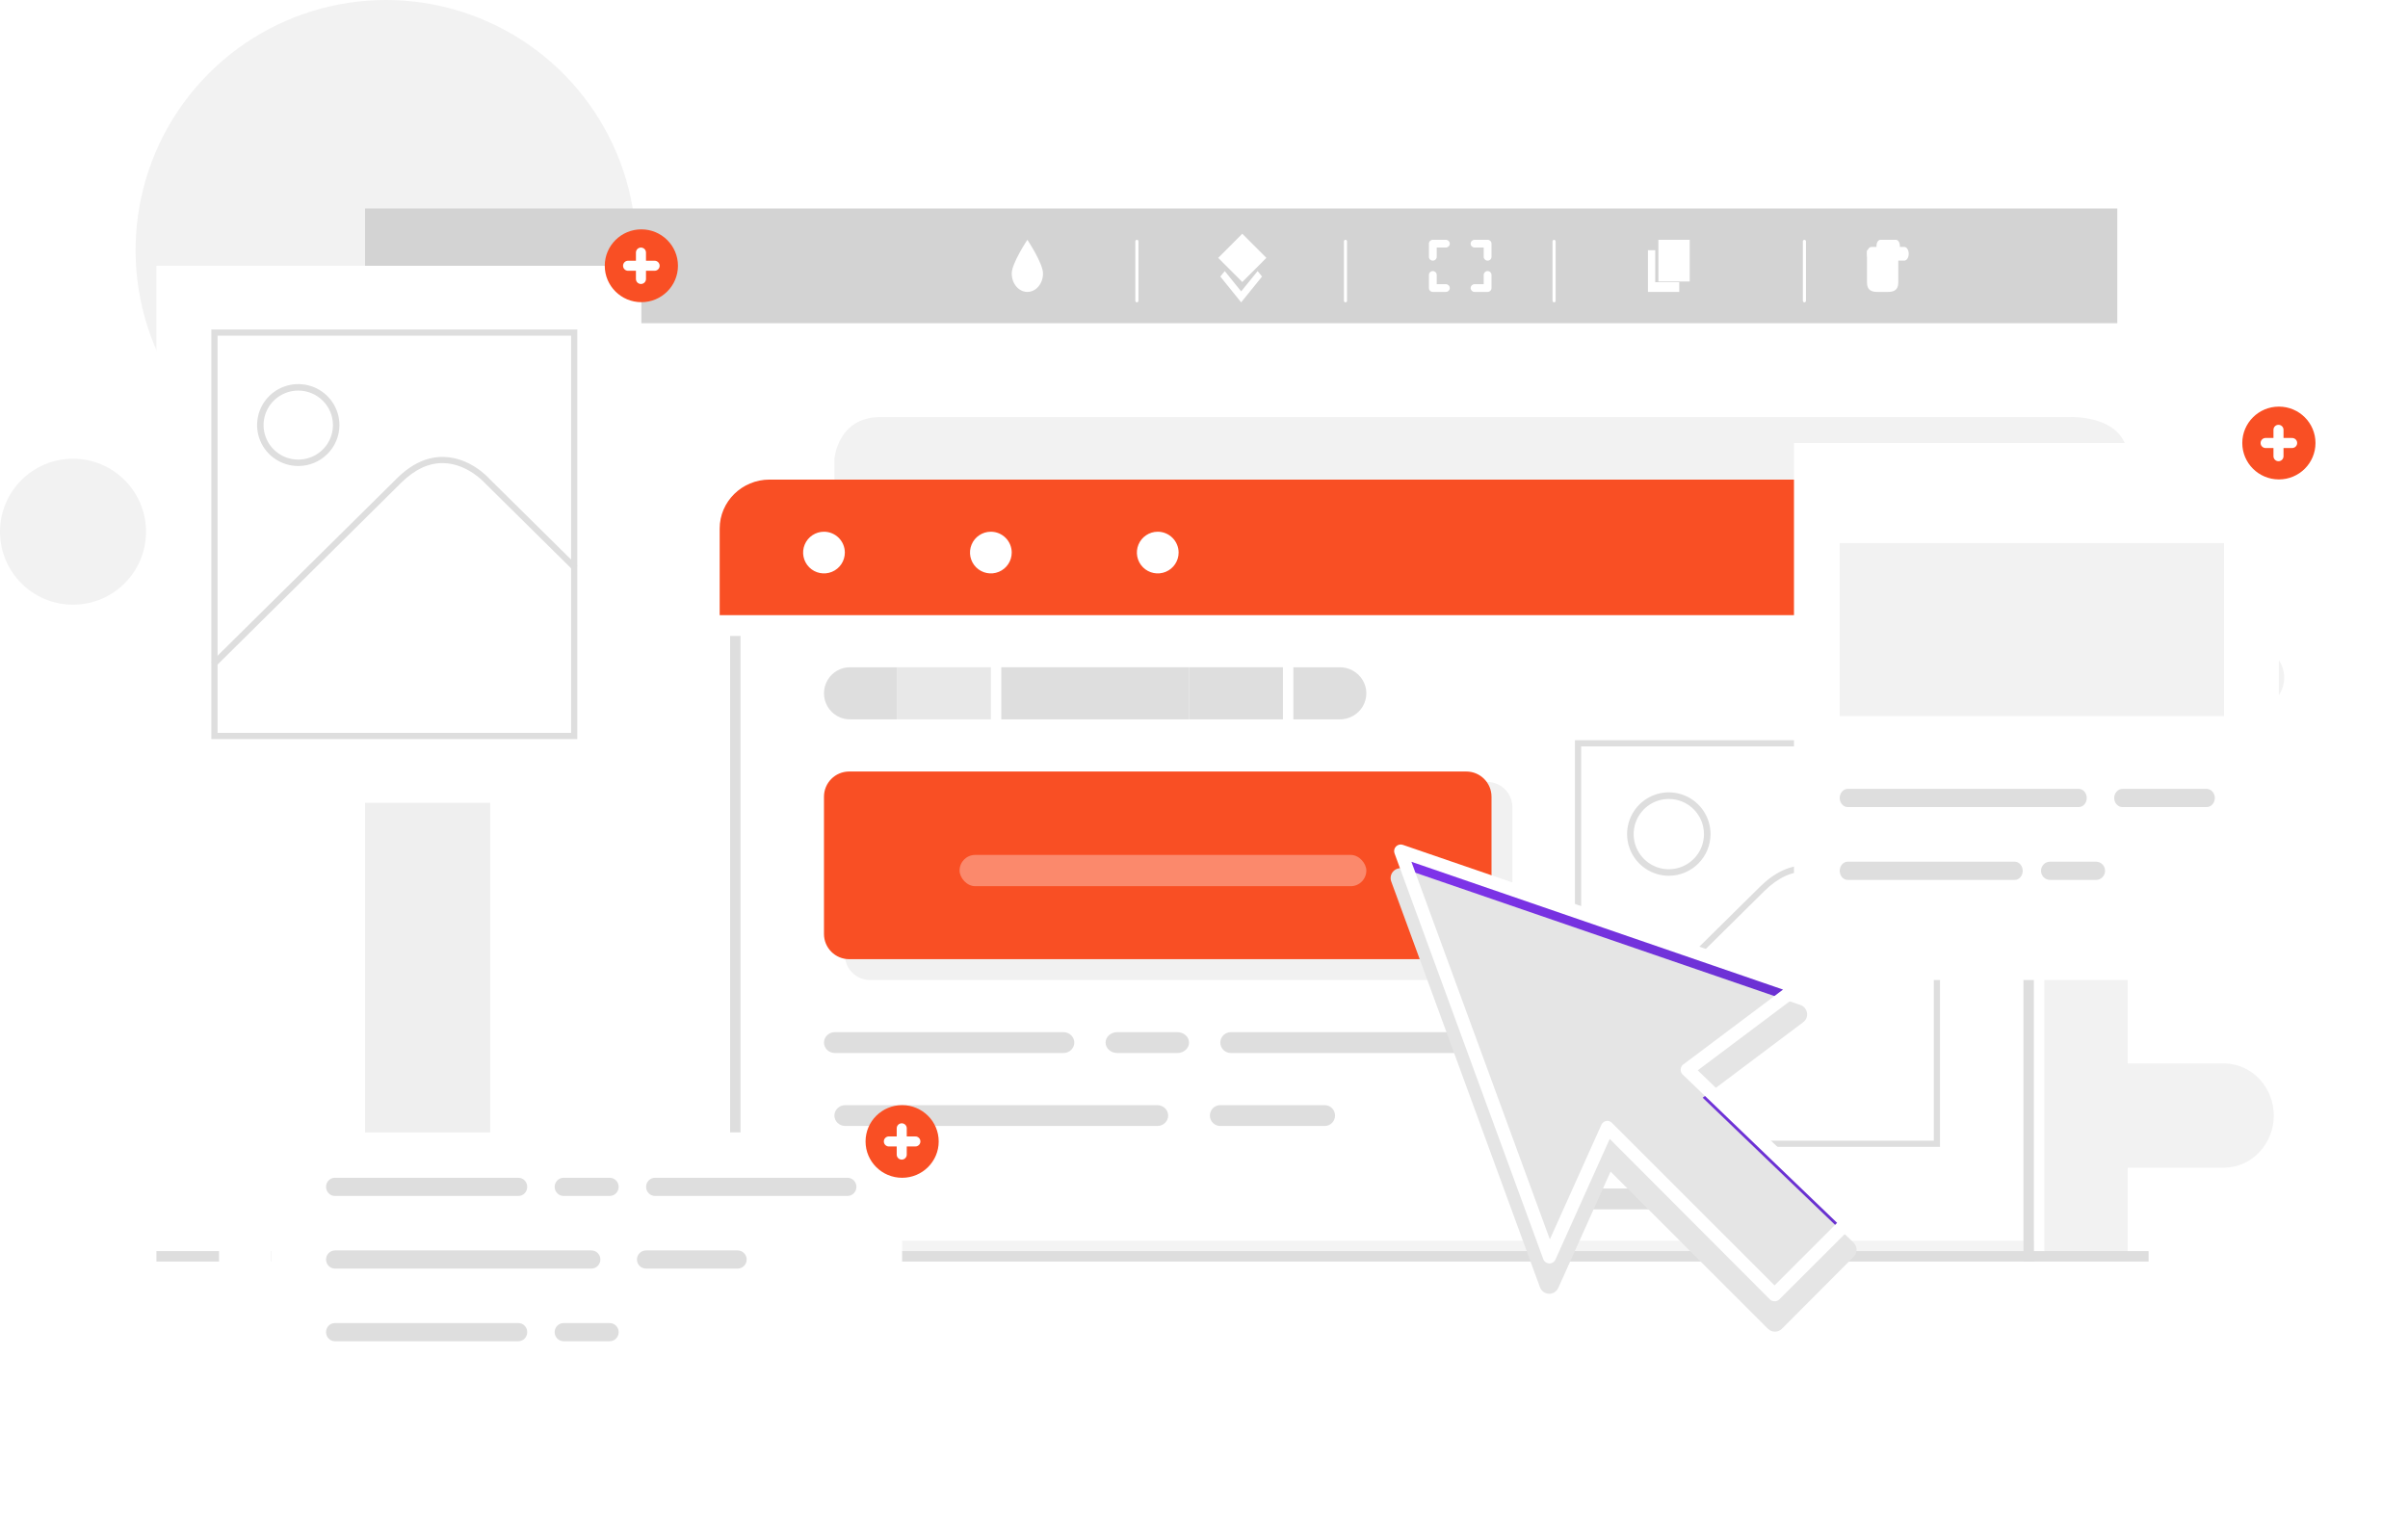 <svg width="191" height="120" viewBox="0 0 191 120" fill="none" xmlns="http://www.w3.org/2000/svg">
<path fill-rule="evenodd" clip-rule="evenodd" d="M33.681 19.526H50.465C50.331 11.27 45.097 3.96 37.324 1.169C29.55 -1.622 20.86 0.689 15.501 6.973C10.142 13.256 9.234 22.199 13.221 29.43C17.208 36.661 25.257 40.67 33.433 39.497L33.435 20.439C33.069 20.218 33.15 19.526 33.681 19.526Z" fill="#F2F2F2"/>
<rect x="57.911" y="98.421" width="103.413" height="1.654" fill="#F4F4F4"/>
<path fill-rule="evenodd" clip-rule="evenodd" d="M66.184 36.413C66.184 36.413 66.431 33.084 69.835 33.084H164.24C164.24 33.084 168.77 32.901 168.77 36.413V100.075H162.155V45.184L66.184 38.277V36.413Z" fill="#F2F2F2"/>
<rect x="28.956" y="25.639" width="9.928" height="74.436" fill="#EFEFEF"/>
<rect x="21.51" y="99.248" width="148.915" height="0.827" fill="#DEDEDE"/>
<path fill-rule="evenodd" clip-rule="evenodd" d="M161.325 41.933C161.325 39.786 159.552 38.045 157.366 38.045H61.042C58.856 38.045 57.084 39.786 57.084 41.933V48.797H161.325V41.933Z" fill="#F94F24"/>
<rect x="160.497" y="50.451" width="0.827" height="49.624" fill="#DEDEDE"/>
<rect x="57.911" y="50.451" width="0.827" height="49.624" fill="#DEDEDE"/>
<path fill-rule="evenodd" clip-rule="evenodd" d="M65.992 45.362C65.374 45.619 64.662 45.478 64.188 45.005C63.714 44.532 63.572 43.821 63.828 43.202C64.084 42.584 64.688 42.181 65.357 42.181C66.269 42.182 67.009 42.92 67.012 43.832C67.013 44.501 66.611 45.105 65.992 45.362Z" fill="white"/>
<path fill-rule="evenodd" clip-rule="evenodd" d="M79.229 45.362C78.611 45.619 77.899 45.478 77.425 45.005C76.951 44.532 76.809 43.821 77.065 43.202C77.321 42.584 77.924 42.181 78.594 42.181C79.506 42.182 80.245 42.92 80.249 43.832C80.25 44.501 79.847 45.105 79.229 45.362Z" fill="white"/>
<path fill-rule="evenodd" clip-rule="evenodd" d="M92.466 45.362C91.848 45.619 91.136 45.478 90.662 45.005C90.188 44.532 90.046 43.821 90.302 43.202C90.558 42.584 91.162 42.181 91.831 42.181C92.743 42.182 93.482 42.92 93.486 43.832C93.487 44.501 93.084 45.105 92.466 45.362Z" fill="white"/>
<path fill-rule="evenodd" clip-rule="evenodd" d="M69.012 77.744C67.907 77.744 67.012 76.849 67.012 75.744V64.03C67.012 62.925 67.907 62.03 69.012 62.03H117.959C119.064 62.03 119.959 62.925 119.959 64.03V75.744C119.959 76.849 119.064 77.744 117.959 77.744H69.012Z" fill="#F1F1F1"/>
<path fill-rule="evenodd" clip-rule="evenodd" d="M67.357 76.09C66.252 76.09 65.357 75.195 65.357 74.09V63.203C65.357 62.098 66.252 61.203 67.357 61.203H116.305C117.409 61.203 118.305 62.098 118.305 63.203V74.09C118.305 75.195 117.409 76.09 116.305 76.09H67.357Z" fill="#F94F24"/>
<rect x="76.112" y="67.819" width="32.265" height="2.481" rx="1.241" fill="white" fill-opacity="0.329"/>
<rect x="71.148" y="52.932" width="7.446" height="4.135" fill="#E8E8E8"/>
<rect x="79.421" y="52.932" width="7.446" height="4.135" fill="#DEDEDE"/>
<rect x="86.867" y="52.932" width="7.446" height="4.135" fill="#DEDEDE"/>
<path fill-rule="evenodd" clip-rule="evenodd" d="M67.49 52.934C66.737 52.907 66.029 53.295 65.645 53.946C65.261 54.596 65.261 55.404 65.645 56.055C66.029 56.705 66.737 57.093 67.49 57.066H71.148V52.934H67.49Z" fill="#DEDEDE"/>
<rect x="94.313" y="52.932" width="7.446" height="4.135" fill="#DEDEDE"/>
<path fill-rule="evenodd" clip-rule="evenodd" d="M102.586 52.934V57.066H106.197C106.967 57.093 107.69 56.705 108.082 56.055C108.475 55.404 108.475 54.596 108.082 53.946C107.69 53.295 106.967 52.907 106.197 52.934H102.586Z" fill="#DEDEDE"/>
<path fill-rule="evenodd" clip-rule="evenodd" d="M31.438 40.526C31.438 41.438 32.735 42.18 34.334 42.18C35.934 42.18 37.229 41.441 37.229 40.526C37.229 39.612 35.939 38.872 34.334 38.872C32.735 38.872 31.438 39.614 31.438 40.526ZM32.823 40.526C32.823 39.767 33.499 39.151 34.334 39.151C35.169 39.151 35.846 39.767 35.846 40.526C35.847 40.891 35.688 41.242 35.404 41.5C35.121 41.758 34.736 41.904 34.334 41.904V41.901C33.499 41.901 32.823 41.286 32.823 40.526Z" fill="#D3D3D3"/>
<path fill-rule="evenodd" clip-rule="evenodd" d="M34.333 42.18C33.648 42.18 33.092 41.625 33.092 40.94C33.092 40.255 33.648 39.699 34.333 39.699C35.019 39.699 35.574 40.255 35.574 40.94C35.574 41.625 35.019 42.18 34.333 42.18Z" fill="#D3D3D3"/>
<path fill-rule="evenodd" clip-rule="evenodd" d="M32.265 34.323C32.265 35.465 33.191 36.391 34.333 36.391C35.475 36.391 36.401 35.465 36.401 34.323C36.401 33.181 35.475 32.256 34.333 32.256C33.191 32.256 32.265 33.181 32.265 34.323ZM34.612 34.602V35.014C34.612 35.168 34.487 35.293 34.333 35.293C34.179 35.293 34.054 35.168 34.054 35.014V34.602H33.64C33.495 34.589 33.384 34.468 33.384 34.322C33.384 34.177 33.495 34.055 33.64 34.042H34.054V33.63C34.054 33.476 34.179 33.352 34.333 33.352C34.487 33.352 34.612 33.476 34.612 33.63V34.053H35.024C35.13 34.044 35.232 34.095 35.288 34.186C35.344 34.276 35.344 34.391 35.288 34.481C35.232 34.572 35.13 34.623 35.024 34.613V34.602H34.612Z" fill="#D3D3D3"/>
<rect x="28.956" y="16.541" width="138.987" height="9.098" fill="#D3D3D3"/>
<path fill-rule="evenodd" clip-rule="evenodd" d="M124.923 90.978V58.722H153.879V90.978H124.923ZM153.387 90.489V59.21H125.415V90.489H153.387Z" fill="#DEDEDE"/>
<path fill-rule="evenodd" clip-rule="evenodd" d="M124.923 84.841L139.614 70.333C140.788 69.174 142.039 68.605 143.352 68.649C145.421 68.715 146.835 70.28 146.895 70.346L153.879 77.243L153.53 77.587L146.534 70.68C146.511 70.653 145.184 69.193 143.32 69.137C142.155 69.098 141.025 69.625 139.952 70.68L125.282 85.188L124.923 84.841Z" fill="#DEDEDE"/>
<path fill-rule="evenodd" clip-rule="evenodd" d="M129.312 67.432C128.799 66.196 129.082 64.772 130.029 63.826C130.976 62.879 132.4 62.596 133.636 63.109C134.873 63.622 135.679 64.829 135.678 66.168C135.675 67.992 134.196 69.471 132.372 69.473C131.033 69.474 129.825 68.669 129.312 67.432ZM129.794 65.099C129.361 66.141 129.599 67.34 130.397 68.138C131.194 68.936 132.393 69.174 133.435 68.743C134.477 68.312 135.157 67.295 135.157 66.168C135.155 64.63 133.91 63.383 132.371 63.381C131.244 63.38 130.226 64.058 129.794 65.099Z" fill="#DEDEDE"/>
<path fill-rule="evenodd" clip-rule="evenodd" d="M66.222 83.534C65.744 83.534 65.357 83.163 65.357 82.707C65.357 82.25 65.744 81.88 66.222 81.88H84.347C84.825 81.88 85.212 82.25 85.212 82.707C85.212 83.163 84.825 83.534 84.347 83.534H84.34H66.222Z" fill="#DEDEDE"/>
<path fill-rule="evenodd" clip-rule="evenodd" d="M88.621 83.534C88.109 83.534 87.694 83.163 87.694 82.707C87.694 82.25 88.109 81.88 88.621 81.88H93.386C93.898 81.88 94.313 82.25 94.313 82.707C94.313 83.163 93.898 83.534 93.386 83.534H88.621Z" fill="#DEDEDE"/>
<path fill-rule="evenodd" clip-rule="evenodd" d="M97.633 83.534C97.17 83.534 96.795 83.163 96.795 82.707C96.795 82.25 97.17 81.88 97.633 81.88H115.811C116.275 81.88 116.65 82.25 116.65 82.707C116.65 83.163 116.275 83.534 115.811 83.534H97.633Z" fill="#DEDEDE"/>
<path fill-rule="evenodd" clip-rule="evenodd" d="M67.048 89.323C66.571 89.323 66.184 88.953 66.184 88.496C66.184 88.039 66.571 87.669 67.048 87.669H91.795C92.272 87.669 92.658 88.039 92.658 88.496C92.658 88.953 92.272 89.323 91.795 89.323H67.048Z" fill="#DEDEDE"/>
<path fill-rule="evenodd" clip-rule="evenodd" d="M96.79 89.323C96.336 89.323 95.967 88.953 95.967 88.496C95.967 88.039 96.336 87.669 96.79 87.669H105.072C105.527 87.669 105.895 88.039 105.895 88.496C105.895 88.953 105.527 89.323 105.072 89.323H96.79Z" fill="#DEDEDE"/>
<path fill-rule="evenodd" clip-rule="evenodd" d="M124.979 95.94C124.491 95.94 124.096 95.569 124.096 95.113C124.096 94.656 124.491 94.285 124.979 94.285H143.068C143.556 94.285 143.951 94.656 143.951 95.113C143.951 95.569 143.556 95.94 143.068 95.94H124.979Z" fill="#DEDEDE"/>
<path fill-rule="evenodd" clip-rule="evenodd" d="M90.053 23.855V19.152C90.054 19.081 90.109 19.024 90.176 19.023C90.245 19.023 90.3 19.08 90.3 19.152V23.855C90.3 23.927 90.245 23.985 90.176 23.985C90.108 23.985 90.053 23.927 90.053 23.855Z" fill="white"/>
<path fill-rule="evenodd" clip-rule="evenodd" d="M106.599 23.855V19.152C106.599 19.08 106.654 19.023 106.722 19.023C106.791 19.023 106.846 19.08 106.846 19.152V23.855C106.846 23.927 106.791 23.985 106.722 23.985C106.654 23.985 106.599 23.927 106.599 23.855Z" fill="white"/>
<path fill-rule="evenodd" clip-rule="evenodd" d="M123.145 23.855V19.152C123.145 19.08 123.2 19.023 123.269 19.023C123.336 19.024 123.391 19.081 123.392 19.152V23.855C123.392 23.927 123.337 23.985 123.269 23.985C123.2 23.985 123.145 23.927 123.145 23.855Z" fill="white"/>
<path fill-rule="evenodd" clip-rule="evenodd" d="M143 23.855V19.152C143.001 19.081 143.056 19.024 143.124 19.023C143.192 19.023 143.247 19.08 143.247 19.152V23.855C143.247 23.927 143.192 23.985 143.124 23.985C143.056 23.985 143 23.927 143 23.855Z" fill="white"/>
<path fill-rule="evenodd" clip-rule="evenodd" d="M81.49 23.158C80.804 23.158 80.249 22.502 80.249 21.693C80.249 20.885 81.49 19.023 81.49 19.023C81.49 19.023 82.731 20.885 82.731 21.693C82.731 22.502 82.175 23.158 81.49 23.158Z" fill="white"/>
<path fill-rule="evenodd" clip-rule="evenodd" d="M97.146 21.504L96.795 21.938L98.448 23.985L100.104 21.938L99.753 21.504L98.448 23.116L97.146 21.504Z" fill="white"/>
<path fill-rule="evenodd" clip-rule="evenodd" d="M98.537 18.542L100.448 20.457L98.537 22.372L96.627 20.457L98.537 18.542Z" fill="white"/>
<path fill-rule="evenodd" clip-rule="evenodd" d="M113.341 20.37V19.329C113.341 19.16 113.479 19.023 113.65 19.023H114.686C114.857 19.023 114.995 19.16 114.995 19.329C114.995 19.499 114.857 19.636 114.686 19.636H113.959V20.37C113.959 20.539 113.821 20.677 113.65 20.677C113.479 20.677 113.341 20.539 113.341 20.37Z" fill="white"/>
<path fill-rule="evenodd" clip-rule="evenodd" d="M117.685 20.37V19.636H116.96C116.789 19.636 116.65 19.499 116.65 19.329C116.65 19.16 116.789 19.023 116.96 19.023H117.995C118.166 19.023 118.305 19.16 118.305 19.329V20.37C118.305 20.539 118.166 20.677 117.995 20.677C117.824 20.677 117.685 20.539 117.685 20.37Z" fill="white"/>
<path fill-rule="evenodd" clip-rule="evenodd" d="M116.96 23.158C116.789 23.158 116.65 23.02 116.65 22.851C116.65 22.681 116.789 22.544 116.96 22.544H117.685V21.811C117.685 21.641 117.824 21.504 117.995 21.504C118.166 21.504 118.305 21.641 118.305 21.811V22.851C118.305 23.02 118.166 23.158 117.995 23.158H116.96Z" fill="white"/>
<path fill-rule="evenodd" clip-rule="evenodd" d="M113.65 23.158C113.479 23.158 113.341 23.02 113.341 22.851V21.811C113.341 21.641 113.479 21.504 113.65 21.504C113.821 21.504 113.959 21.641 113.959 21.811V22.544H114.686C114.857 22.544 114.995 22.681 114.995 22.851C114.995 23.02 114.857 23.158 114.686 23.158H113.65Z" fill="white"/>
<rect x="131.542" y="19.023" width="2.482" height="3.308" fill="white"/>
<path fill-rule="evenodd" clip-rule="evenodd" d="M131.292 19.85H130.714V23.158H133.196V22.388H131.292V19.85Z" fill="white"/>
<path fill-rule="evenodd" clip-rule="evenodd" d="M148.088 19.85V22.42C148.088 23.02 148.457 23.158 148.907 23.158H149.75C150.203 23.158 150.57 23.02 150.57 22.42V19.863L148.118 19.85H148.088Z" fill="white"/>
<path fill-rule="evenodd" clip-rule="evenodd" d="M150.697 19.59C150.698 19.563 150.698 19.537 150.697 19.51C150.697 19.241 150.555 19.023 150.381 19.023H149.157C148.983 19.024 148.842 19.242 148.841 19.51C148.838 19.536 148.838 19.563 148.841 19.59H148.482C148.347 19.565 148.215 19.663 148.142 19.841C148.069 20.018 148.069 20.244 148.142 20.422C148.215 20.599 148.347 20.697 148.482 20.673H151.084C151.262 20.641 151.397 20.408 151.397 20.131C151.397 19.854 151.262 19.621 151.084 19.59H150.697Z" fill="white"/>
<rect x="12.409" y="99.248" width="4.964" height="0.827" fill="#DEDEDE"/>
<path fill-rule="evenodd" clip-rule="evenodd" d="M164.634 84.361V92.631H176.48C178.634 92.576 180.353 90.74 180.353 88.496C180.353 86.252 178.634 84.417 176.48 84.361H164.634Z" fill="#F2F2F2"/>
<path fill-rule="evenodd" clip-rule="evenodd" d="M5.791 47.97C2.593 47.97 0 45.378 0 42.181C0 38.983 2.593 36.391 5.791 36.391C8.989 36.391 11.582 38.983 11.582 42.181C11.582 45.378 8.989 47.97 5.791 47.97Z" fill="#F2F2F2"/>
<path fill-rule="evenodd" clip-rule="evenodd" d="M178.698 56.24C177.327 56.24 176.216 55.13 176.216 53.759C176.216 52.389 177.327 51.278 178.698 51.278C180.069 51.278 181.18 52.389 181.18 53.759C181.18 55.13 180.069 56.24 178.698 56.24Z" fill="#F2F2F2"/>
<g filter="url(#filter0_d)">
<rect x="12.409" y="21.083" width="38.462" height="42.6" fill="white"/>
</g>
<path fill-rule="evenodd" clip-rule="evenodd" d="M50.872 23.972C49.269 23.972 47.969 22.679 47.969 21.084C47.969 19.488 49.269 18.195 50.872 18.195C52.475 18.195 53.775 19.488 53.775 21.084C53.775 22.679 52.475 23.972 50.872 23.972Z" fill="#F94F24"/>
<path fill-rule="evenodd" clip-rule="evenodd" d="M51.239 20.684V20.036C51.239 19.817 51.06 19.639 50.84 19.639C50.62 19.639 50.442 19.817 50.442 20.036V20.684H49.79C49.581 20.7 49.421 20.874 49.421 21.082C49.421 21.291 49.581 21.464 49.79 21.48H50.442V22.131C50.442 22.35 50.62 22.528 50.84 22.528C51.06 22.528 51.239 22.35 51.239 22.131V21.48H51.891C52.041 21.492 52.185 21.419 52.264 21.291C52.343 21.163 52.343 21.002 52.264 20.873C52.185 20.745 52.041 20.672 51.891 20.684H51.239Z" fill="white"/>
<path fill-rule="evenodd" clip-rule="evenodd" d="M16.764 58.63V26.138H45.792V58.63H16.764ZM45.299 58.138V26.629H17.257V58.138H45.299Z" fill="#DEDEDE"/>
<path fill-rule="evenodd" clip-rule="evenodd" d="M16.764 52.505L31.491 37.94C32.668 36.776 33.922 36.205 35.239 36.249C37.313 36.315 38.731 37.886 38.79 37.953L45.792 44.877L45.443 45.223L38.428 38.288C38.406 38.261 37.075 36.796 35.206 36.739C34.039 36.7 32.906 37.229 31.831 38.288L17.123 52.853L16.764 52.505Z" fill="#DEDEDE"/>
<path fill-rule="evenodd" clip-rule="evenodd" d="M20.641 34.964C20.135 33.749 20.415 32.351 21.349 31.422C22.283 30.492 23.688 30.214 24.909 30.718C26.129 31.221 26.925 32.407 26.924 33.722C26.921 35.514 25.462 36.965 23.661 36.968C22.339 36.969 21.148 36.178 20.641 34.964ZM21.117 32.673C20.69 33.695 20.925 34.873 21.712 35.657C22.498 36.44 23.682 36.675 24.71 36.251C25.739 35.828 26.409 34.829 26.409 33.722C26.408 32.212 25.178 30.987 23.661 30.985C22.547 30.983 21.544 31.65 21.117 32.673Z" fill="#DEDEDE"/>
<g filter="url(#filter1_d)">
<rect x="142.297" y="35.144" width="38.462" height="42.6" fill="white"/>
</g>
<path fill-rule="evenodd" clip-rule="evenodd" d="M146.558 69.802C146.208 69.802 145.925 69.478 145.925 69.08C145.925 68.681 146.208 68.358 146.558 68.358H159.807C160.156 68.358 160.439 68.681 160.439 69.08C160.439 69.478 160.156 69.802 159.807 69.802H159.801H146.558Z" fill="#DEDEDE"/>
<rect x="145.925" y="43.086" width="30.48" height="13.719" fill="#F2F2F2"/>
<path fill-rule="evenodd" clip-rule="evenodd" d="M162.602 69.802C162.209 69.802 161.891 69.478 161.891 69.08C161.891 68.681 162.209 68.358 162.602 68.358H166.259C166.652 68.358 166.971 68.681 166.971 69.08C166.971 69.478 166.652 69.802 166.259 69.802H162.602Z" fill="#DEDEDE"/>
<path fill-rule="evenodd" clip-rule="evenodd" d="M146.564 64.025C146.211 64.025 145.925 63.702 145.925 63.303C145.925 62.905 146.211 62.581 146.564 62.581H164.88C165.233 62.581 165.519 62.905 165.519 63.303C165.519 63.702 165.233 64.025 164.88 64.025H146.564Z" fill="#DEDEDE"/>
<path fill-rule="evenodd" clip-rule="evenodd" d="M168.358 64.025C167.993 64.025 167.696 63.702 167.696 63.303C167.696 62.905 167.993 62.581 168.358 62.581H175.017C175.383 62.581 175.679 62.905 175.679 63.303C175.679 63.702 175.383 64.025 175.017 64.025H168.358Z" fill="#DEDEDE"/>
<path fill-rule="evenodd" clip-rule="evenodd" d="M180.759 38.032C179.156 38.032 177.856 36.739 177.856 35.144C177.856 33.549 179.156 32.256 180.759 32.256C182.362 32.256 183.662 33.549 183.662 35.144C183.662 36.739 182.362 38.032 180.759 38.032Z" fill="#F94F24"/>
<path fill-rule="evenodd" clip-rule="evenodd" d="M181.126 34.744V34.097C181.126 33.877 180.947 33.7 180.727 33.7C180.507 33.7 180.329 33.877 180.329 34.097V34.744H179.677C179.468 34.761 179.308 34.934 179.308 35.143C179.308 35.351 179.468 35.524 179.677 35.541H180.329V36.191C180.329 36.41 180.507 36.588 180.727 36.588C180.947 36.588 181.126 36.41 181.126 36.191V35.541H181.778C181.928 35.553 182.073 35.479 182.151 35.351C182.23 35.223 182.23 35.062 182.151 34.934C182.073 34.806 181.928 34.733 181.778 34.744H181.126Z" fill="white"/>
<g filter="url(#filter2_d)">
<rect x="21.51" y="89.83" width="50.046" height="20.17" fill="white"/>
</g>
<path fill-rule="evenodd" clip-rule="evenodd" d="M71.556 93.432C69.954 93.432 68.655 92.142 68.655 90.55C68.655 88.959 69.954 87.669 71.556 87.669C73.159 87.669 74.457 88.959 74.457 90.55C74.457 92.142 73.159 93.432 71.556 93.432Z" fill="#F94F24"/>
<path fill-rule="evenodd" clip-rule="evenodd" d="M71.923 90.152V89.506C71.923 89.287 71.745 89.11 71.525 89.11C71.305 89.11 71.127 89.287 71.127 89.506V90.152H70.475C70.266 90.168 70.106 90.341 70.106 90.549C70.106 90.757 70.266 90.93 70.475 90.947H71.127V91.595C71.127 91.814 71.305 91.991 71.525 91.991C71.745 91.991 71.923 91.814 71.923 91.595V90.947H72.575C72.725 90.958 72.869 90.885 72.948 90.758C73.026 90.63 73.026 90.469 72.948 90.341C72.869 90.213 72.725 90.14 72.575 90.152H71.923Z" fill="white"/>
<path fill-rule="evenodd" clip-rule="evenodd" d="M26.557 94.873C26.173 94.873 25.862 94.55 25.862 94.152C25.862 93.754 26.173 93.432 26.557 93.432H41.123C41.507 93.432 41.819 93.754 41.819 94.152C41.819 94.55 41.507 94.873 41.123 94.873H41.117H26.557Z" fill="#DEDEDE"/>
<path fill-rule="evenodd" clip-rule="evenodd" d="M44.705 94.873C44.313 94.873 43.995 94.55 43.995 94.152C43.995 93.754 44.313 93.432 44.705 93.432H48.361C48.754 93.432 49.072 93.754 49.072 94.152C49.072 94.55 48.754 94.873 48.361 94.873H44.705Z" fill="#DEDEDE"/>
<path fill-rule="evenodd" clip-rule="evenodd" d="M26.557 106.398C26.173 106.398 25.862 106.076 25.862 105.678C25.862 105.28 26.173 104.958 26.557 104.958H41.123C41.507 104.958 41.819 105.28 41.819 105.678C41.819 106.076 41.507 106.398 41.123 106.398H41.117H26.557Z" fill="#DEDEDE"/>
<path fill-rule="evenodd" clip-rule="evenodd" d="M44.705 106.398C44.313 106.398 43.995 106.076 43.995 105.678C43.995 105.28 44.313 104.958 44.705 104.958H48.361C48.754 104.958 49.072 105.28 49.072 105.678C49.072 106.076 48.754 106.398 48.361 106.398H44.705Z" fill="#DEDEDE"/>
<path fill-rule="evenodd" clip-rule="evenodd" d="M51.952 94.873C51.563 94.873 51.248 94.55 51.248 94.152C51.248 93.754 51.563 93.432 51.952 93.432H67.225C67.614 93.432 67.93 93.754 67.93 94.152C67.93 94.55 67.614 94.873 67.225 94.873H51.952Z" fill="#DEDEDE"/>
<path fill-rule="evenodd" clip-rule="evenodd" d="M26.572 100.635C26.18 100.635 25.862 100.313 25.862 99.915C25.862 99.517 26.18 99.195 26.572 99.195H46.911C47.303 99.195 47.621 99.517 47.621 99.915C47.621 100.313 47.303 100.635 46.911 100.635H26.572Z" fill="#DEDEDE"/>
<path fill-rule="evenodd" clip-rule="evenodd" d="M51.244 100.635C50.845 100.635 50.522 100.313 50.522 99.915C50.522 99.517 50.845 99.195 51.244 99.195H58.505C58.903 99.195 59.226 99.517 59.226 99.915C59.226 100.313 58.903 100.635 58.505 100.635H51.244Z" fill="#DEDEDE"/>
<path fill-rule="evenodd" clip-rule="evenodd" d="M140.765 102.706L127.493 89.438L122.88 99.705L111.083 67.512L142.543 78.323L133.836 84.863L146.476 97.002L140.765 102.706Z" fill="url(#paint0_linear)"/>
<g style="mix-blend-mode:multiply">
<path fill-rule="evenodd" clip-rule="evenodd" d="M135.055 87.08L143.024 81.094C143.259 80.922 143.376 80.633 143.328 80.346C143.283 80.058 143.081 79.818 142.805 79.724L111.344 68.913C111.058 68.817 110.742 68.892 110.529 69.106C110.315 69.322 110.246 69.642 110.351 69.927L122.148 102.115C122.257 102.416 122.538 102.62 122.858 102.632C123.177 102.643 123.472 102.46 123.602 102.168L127.749 92.94L140.232 105.409C140.379 105.556 140.578 105.638 140.786 105.639C140.994 105.639 141.194 105.556 141.34 105.409L147.03 99.7C147.182 99.554 147.265 99.351 147.26 99.141C147.261 98.931 147.178 98.729 147.03 98.581L135.055 87.08Z" fill="#E5E5E5"/>
</g>
<path fill-rule="evenodd" clip-rule="evenodd" d="M140.383 103.077L127.681 90.347L123.377 99.919C123.291 100.112 123.097 100.234 122.886 100.228C122.671 100.221 122.483 100.084 122.41 99.883L110.612 67.694C110.543 67.505 110.589 67.294 110.729 67.15C110.87 67.006 111.081 66.955 111.271 67.02L142.737 77.831C142.919 77.895 143.052 78.053 143.082 78.244C143.111 78.435 143.032 78.626 142.878 78.741L134.662 84.91L146.857 96.62C146.958 96.719 147.015 96.853 147.015 96.994C147.015 97.135 146.958 97.27 146.857 97.368L141.136 103.077C141.035 103.177 140.897 103.232 140.755 103.229V103.229C140.616 103.229 140.482 103.175 140.383 103.077ZM127.854 89.071L140.755 101.969L145.717 97.007L133.465 85.239C133.356 85.133 133.298 84.984 133.308 84.832C133.316 84.679 133.391 84.538 133.512 84.445L141.429 78.501L111.951 68.364L122.933 98.32L127.022 89.223C127.093 89.067 127.236 88.956 127.404 88.925L127.482 88.915C127.622 88.915 127.756 88.972 127.854 89.071Z" fill="white"/>
<defs>
<filter id="filter0_d" x="2.41" y="11.083" width="58.462" height="62.6" filterUnits="userSpaceOnUse" color-interpolation-filters="sRGB">
<feFlood flood-opacity="0" result="BackgroundImageFix"/>
<feColorMatrix in="SourceAlpha" type="matrix" values="0 0 0 0 0 0 0 0 0 0 0 0 0 0 0 0 0 0 127 0"/>
<feOffset/>
<feGaussianBlur stdDeviation="5"/>
<feColorMatrix type="matrix" values="0 0 0 0 0 0 0 0 0 0 0 0 0 0 0 0 0 0 0.176 0"/>
<feBlend mode="normal" in2="BackgroundImageFix" result="effect1_dropShadow"/>
<feBlend mode="normal" in="SourceGraphic" in2="effect1_dropShadow" result="shape"/>
</filter>
<filter id="filter1_d" x="132.297" y="25.144" width="58.462" height="62.6" filterUnits="userSpaceOnUse" color-interpolation-filters="sRGB">
<feFlood flood-opacity="0" result="BackgroundImageFix"/>
<feColorMatrix in="SourceAlpha" type="matrix" values="0 0 0 0 0 0 0 0 0 0 0 0 0 0 0 0 0 0 127 0"/>
<feOffset/>
<feGaussianBlur stdDeviation="5"/>
<feColorMatrix type="matrix" values="0 0 0 0 0 0 0 0 0 0 0 0 0 0 0 0 0 0 0.176 0"/>
<feBlend mode="normal" in2="BackgroundImageFix" result="effect1_dropShadow"/>
<feBlend mode="normal" in="SourceGraphic" in2="effect1_dropShadow" result="shape"/>
</filter>
<filter id="filter2_d" x="11.51" y="79.83" width="70.046" height="40.17" filterUnits="userSpaceOnUse" color-interpolation-filters="sRGB">
<feFlood flood-opacity="0" result="BackgroundImageFix"/>
<feColorMatrix in="SourceAlpha" type="matrix" values="0 0 0 0 0 0 0 0 0 0 0 0 0 0 0 0 0 0 127 0"/>
<feOffset/>
<feGaussianBlur stdDeviation="5"/>
<feColorMatrix type="matrix" values="0 0 0 0 0 0 0 0 0 0 0 0 0 0 0 0 0 0 0.176 0"/>
<feBlend mode="normal" in2="BackgroundImageFix" result="effect1_dropShadow"/>
<feBlend mode="normal" in="SourceGraphic" in2="effect1_dropShadow" result="shape"/>
</filter>
<linearGradient id="paint0_linear" x1="111.083" y1="120.303" x2="146.476" y2="120.303" gradientUnits="userSpaceOnUse">
<stop stop-color="#8033EB"/>
<stop offset="1" stop-color="#6731CE"/>
</linearGradient>
</defs>
</svg>
